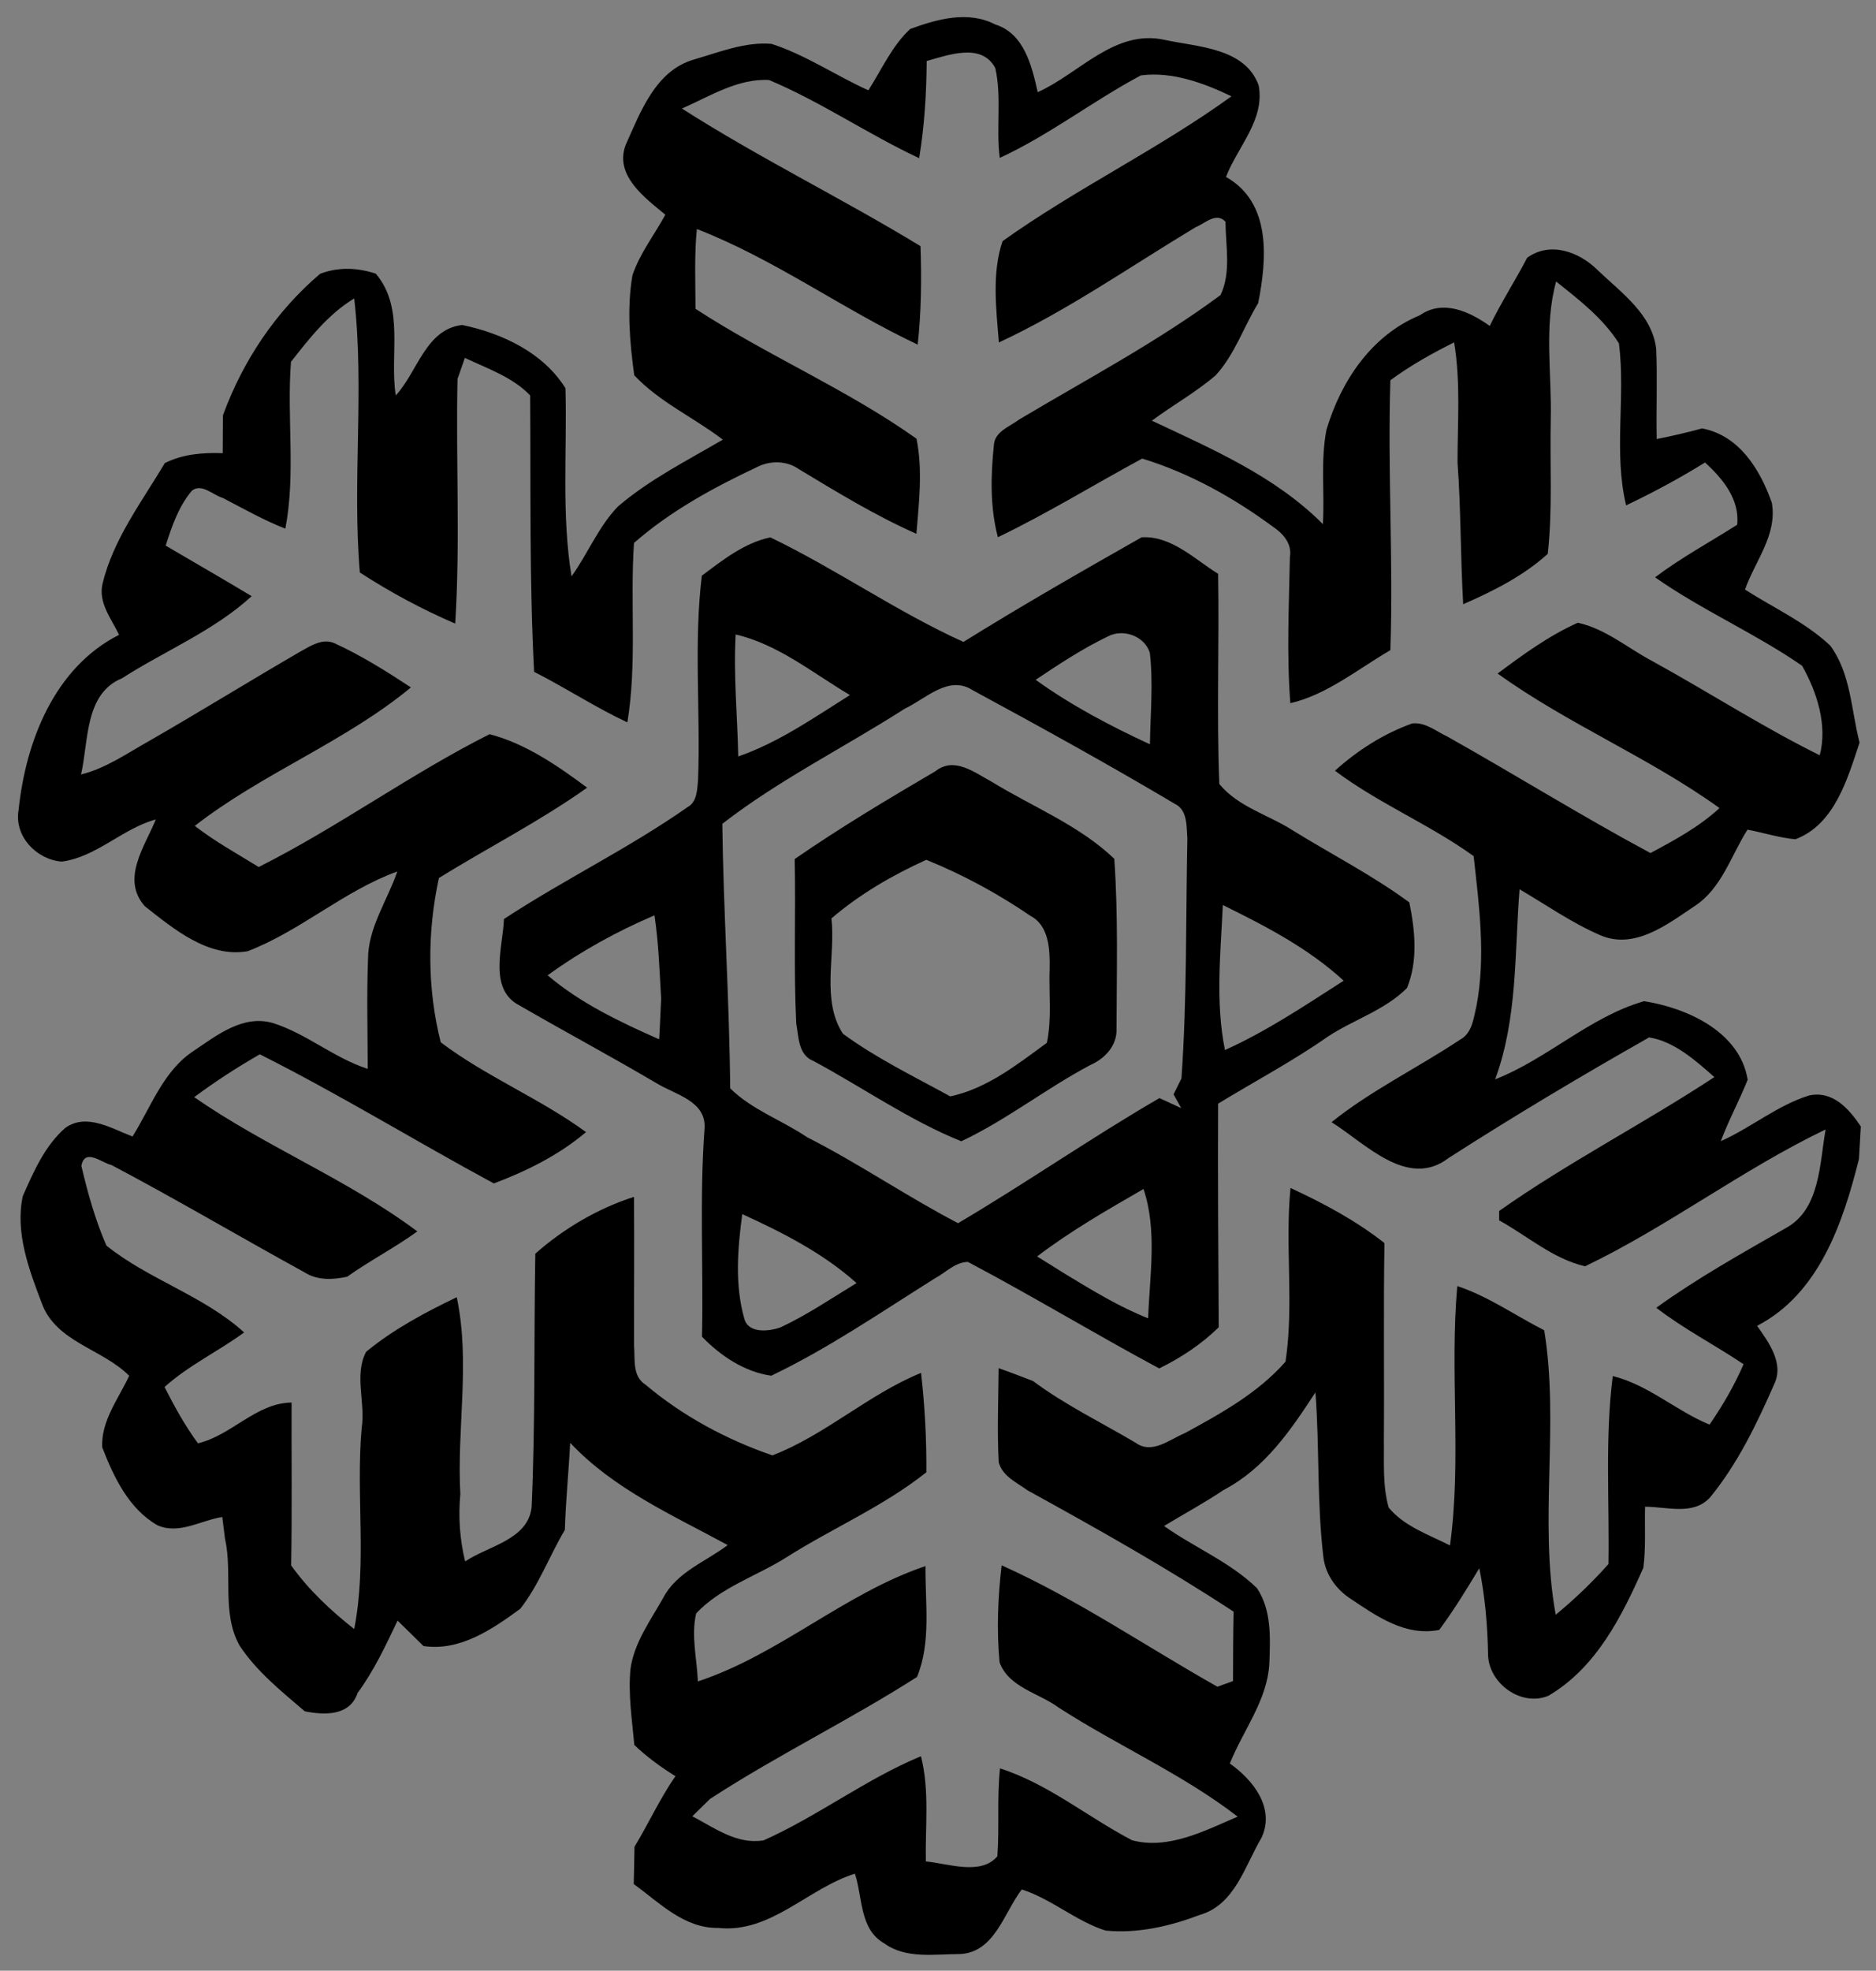 <?xml version="1.0" encoding="UTF-8" ?>
<!DOCTYPE svg PUBLIC "-//W3C//DTD SVG 1.1//EN" "http://www.w3.org/Graphics/SVG/1.1/DTD/svg11.dtd">
<svg width="219pt" height="230pt" viewBox="0 0 219 230" version="1.1" xmlns="http://www.w3.org/2000/svg">
<rect x="0" y="0" width="219" height="230" fill="#808080" stroke="none"/>
<g id="#ffffffff">
<path fill="#ffffff" opacity="1.00" d=" M 141.24 203.25 C 141.90 203.80 141.90 203.80 141.24 203.25 Z" />
</g>
<g id="#000000ff">
<path fill="#000000" opacity="1.00" d=" M 106.26 3.38 C 109.40 2.23 113.02 1.21 116.19 2.86 C 119.57 3.91 120.46 7.73 121.14 10.76 C 126.00 8.58 130.13 3.37 135.95 4.65 C 139.83 5.50 145.32 5.56 146.93 9.95 C 147.70 13.97 144.47 17.14 143.12 20.65 C 148.43 23.65 147.90 30.21 146.88 35.37 C 145.18 38.16 144.14 41.38 141.91 43.81 C 139.59 45.80 136.91 47.28 134.47 49.10 C 141.50 52.41 148.86 55.57 154.43 61.17 C 154.65 57.50 154.14 53.78 154.85 50.15 C 156.54 44.48 160.10 39.13 165.76 36.79 C 168.45 34.91 171.56 36.37 173.91 38.04 C 175.23 35.31 176.88 32.76 178.28 30.08 C 180.96 28.15 184.31 29.37 186.47 31.49 C 189.20 34.12 192.87 36.65 193.34 40.72 C 193.49 44.23 193.33 47.74 193.40 51.24 C 195.18 50.89 196.95 50.48 198.70 50.00 C 203.05 50.83 205.48 54.81 206.84 58.68 C 207.50 62.43 204.88 65.47 203.71 68.81 C 207.04 70.95 210.75 72.61 213.66 75.35 C 216.07 78.62 216.10 82.87 217.08 86.67 C 215.68 90.88 214.17 96.24 209.59 97.95 C 207.69 97.78 205.86 97.18 204.00 96.83 C 202.05 99.89 200.98 103.73 197.78 105.78 C 194.61 107.91 190.76 110.90 186.77 109.13 C 183.46 107.70 180.49 105.60 177.39 103.79 C 176.80 111.20 177.17 118.85 174.54 125.97 C 180.67 123.57 185.56 118.69 191.92 116.85 C 196.93 117.63 203.12 120.42 204.02 126.02 C 203.05 128.44 201.80 130.74 200.88 133.19 C 204.42 131.61 207.47 129.01 211.20 127.85 C 213.97 127.26 215.86 129.43 217.23 131.47 C 217.17 132.42 217.06 134.32 217.01 135.27 C 215.16 142.67 212.37 150.99 205.12 154.74 C 206.46 156.65 208.28 159.09 207.13 161.52 C 205.10 166.15 202.87 170.80 199.65 174.74 C 197.70 176.92 194.57 175.85 192.04 175.85 C 191.98 178.22 192.15 180.61 191.84 182.98 C 189.32 188.67 186.34 194.63 180.77 197.91 C 177.55 199.26 173.71 196.41 173.71 193.02 C 173.65 189.67 173.36 186.32 172.69 183.03 C 171.21 185.48 169.72 187.93 168.01 190.23 C 164.05 191.02 160.68 188.61 157.57 186.53 C 155.96 185.46 154.76 183.76 154.50 181.82 C 153.72 175.41 154.05 168.94 153.56 162.51 C 150.67 166.93 147.67 171.37 142.84 173.90 C 140.59 175.41 138.20 176.70 135.89 178.10 C 139.43 180.62 143.58 182.29 146.73 185.35 C 148.46 187.93 148.29 191.17 148.18 194.14 C 147.95 198.45 145.12 201.94 143.57 205.82 C 146.28 207.74 148.88 211.00 147.27 214.48 C 145.33 217.74 144.17 222.29 140.10 223.48 C 136.59 224.81 132.83 225.69 129.06 225.32 C 125.58 224.21 122.77 221.64 119.28 220.52 C 117.19 223.23 116.12 227.90 112.03 228.06 C 109.10 228.06 105.74 228.66 103.21 226.80 C 100.33 225.17 100.71 221.43 99.80 218.68 C 94.31 220.39 89.96 225.67 83.84 225.01 C 79.86 225.08 76.97 222.05 73.98 219.89 C 74.02 218.43 74.04 216.99 74.07 215.54 C 75.72 212.82 77.03 209.91 78.85 207.30 C 77.14 206.24 75.51 205.05 74.05 203.66 C 73.78 200.70 73.32 197.74 73.60 194.78 C 74.03 191.70 75.94 189.13 77.42 186.49 C 79.00 183.47 82.37 182.28 84.95 180.33 C 78.53 176.83 71.66 173.82 66.56 168.39 C 66.39 171.78 66.04 175.16 65.94 178.56 C 64.14 181.58 62.92 184.97 60.74 187.76 C 57.47 190.15 53.70 192.75 49.43 192.11 C 48.43 191.11 47.41 190.13 46.41 189.14 C 45.04 192.04 43.66 194.98 41.75 197.58 C 40.85 200.29 37.89 200.19 35.58 199.73 C 32.84 197.38 29.95 195.08 27.95 192.03 C 25.84 188.20 27.19 183.66 26.26 179.55 C 26.18 178.93 26.03 177.68 25.95 177.05 C 23.46 177.44 20.89 179.13 18.39 178.02 C 15.03 176.11 13.27 172.37 11.93 168.91 C 11.79 165.83 13.84 163.24 15.08 160.57 C 11.94 157.41 6.54 156.65 4.88 152.11 C 3.38 148.16 1.75 143.86 2.66 139.60 C 3.92 136.76 5.23 133.72 7.62 131.64 C 10.10 129.86 13.05 131.73 15.47 132.64 C 17.64 129.19 19.06 124.97 22.61 122.65 C 25.32 120.83 28.36 118.39 31.86 119.40 C 35.79 120.64 38.99 123.48 42.93 124.75 C 42.92 120.50 42.80 116.24 42.96 112.00 C 42.95 108.27 45.22 105.12 46.38 101.71 C 40.13 103.98 35.10 108.64 28.91 111.02 C 24.33 111.82 20.28 108.42 16.91 105.77 C 14.09 102.60 16.90 98.80 18.19 95.64 C 14.27 96.71 11.30 100.01 7.21 100.56 C 4.26 100.33 1.63 97.59 2.17 94.54 C 2.99 86.56 6.35 77.91 13.90 74.09 C 13.00 72.21 11.45 70.35 11.97 68.12 C 13.23 62.91 16.55 58.58 19.24 54.05 C 21.34 52.99 23.68 52.81 26.00 52.89 C 26.00 51.41 26.01 49.94 26.03 48.46 C 28.36 42.09 32.19 36.37 37.36 31.96 C 39.48 31.14 41.73 31.23 43.87 31.94 C 47.27 35.95 45.45 41.40 46.20 46.15 C 48.73 43.44 49.69 38.41 53.96 37.93 C 58.61 38.90 63.41 41.14 66.01 45.31 C 66.21 52.62 65.53 60.03 66.72 67.27 C 68.62 64.62 69.85 61.49 72.13 59.12 C 75.83 55.95 80.21 53.76 84.38 51.31 C 80.99 48.72 77.00 46.94 74.04 43.80 C 73.51 39.94 73.17 35.98 73.83 32.13 C 74.69 29.57 76.39 27.41 77.67 25.06 C 75.30 23.09 71.71 20.50 73.03 16.94 C 74.77 13.05 76.55 8.17 81.10 6.92 C 84.01 6.07 87.01 4.86 90.07 5.12 C 94.06 6.41 97.56 8.82 101.37 10.54 C 102.93 8.12 104.12 5.35 106.26 3.38 M 108.18 7.12 C 108.15 10.91 107.92 14.71 107.30 18.46 C 101.33 15.67 95.85 11.89 89.78 9.34 C 86.15 9.13 82.84 11.25 79.61 12.67 C 88.65 18.45 98.30 23.15 107.46 28.73 C 107.59 32.56 107.55 36.41 107.13 40.22 C 98.35 36.08 90.41 30.24 81.35 26.73 C 81.04 29.82 81.19 32.93 81.19 36.04 C 89.55 41.49 98.87 45.43 106.99 51.20 C 107.73 54.84 107.28 58.63 106.98 62.30 C 102.21 60.19 97.75 57.46 93.30 54.78 C 91.86 53.75 89.91 53.72 88.36 54.52 C 83.27 56.92 78.27 59.64 74.01 63.37 C 73.54 70.35 74.38 77.37 73.24 84.31 C 69.50 82.56 66.04 80.28 62.35 78.41 C 61.79 67.67 61.97 56.90 61.89 46.15 C 59.83 44.00 56.90 43.02 54.27 41.77 C 54.05 42.38 53.62 43.61 53.41 44.22 C 53.20 53.73 53.74 63.27 53.14 72.78 C 49.27 71.12 45.55 69.11 42.01 66.82 C 41.10 56.17 42.56 45.43 41.35 34.83 C 38.32 36.67 36.12 39.48 33.97 42.23 C 33.46 48.72 34.55 55.26 33.31 61.70 C 30.77 60.71 28.41 59.36 26.00 58.11 C 24.87 57.80 23.56 56.36 22.40 57.27 C 20.85 59.11 20.06 61.42 19.34 63.68 C 22.68 65.64 26.05 67.58 29.38 69.58 C 24.98 73.62 19.25 75.95 14.23 79.17 C 9.85 80.98 10.36 86.53 9.46 90.39 C 12.40 89.66 14.88 87.89 17.48 86.44 C 23.41 83.03 29.22 79.43 35.14 76.00 C 36.31 75.35 37.66 74.47 39.04 75.07 C 42.17 76.50 45.10 78.34 47.97 80.23 C 40.25 86.61 30.64 90.24 22.74 96.39 C 25.08 98.21 27.68 99.63 30.20 101.19 C 39.46 96.54 47.89 90.35 57.15 85.69 C 61.29 86.75 65.10 89.37 68.54 91.93 C 63.04 95.84 56.98 98.92 51.24 102.47 C 49.86 108.78 49.87 115.39 51.45 121.65 C 56.76 125.66 63.04 128.20 68.41 132.13 C 65.26 134.80 61.50 136.67 57.65 138.12 C 48.50 133.18 39.63 127.72 30.33 123.05 C 27.68 124.57 25.12 126.23 22.67 128.05 C 31.01 133.84 40.59 137.65 48.72 143.72 C 46.08 145.63 43.17 147.13 40.52 149.01 C 38.84 149.37 37.04 149.46 35.54 148.49 C 28.01 144.36 20.61 139.98 13.01 135.97 C 11.89 135.73 9.89 133.93 9.50 136.07 C 10.24 139.23 11.12 142.40 12.43 145.38 C 17.37 149.35 23.76 151.21 28.50 155.51 C 25.47 157.73 22.02 159.35 19.21 161.88 C 20.36 164.15 21.59 166.39 23.11 168.45 C 27.06 167.51 29.89 163.75 34.04 163.69 C 34.02 170.03 34.10 176.36 33.99 182.70 C 36.03 185.56 38.61 187.97 41.35 190.13 C 42.86 182.41 41.53 174.47 42.22 166.66 C 42.69 163.72 41.31 160.47 42.74 157.77 C 45.92 155.15 49.61 153.18 53.32 151.40 C 54.93 158.98 53.31 166.72 53.74 174.38 C 53.49 177.01 53.67 179.66 54.30 182.24 C 56.99 180.41 61.64 179.73 62.06 175.90 C 62.50 166.05 62.32 156.18 62.49 146.32 C 65.76 143.42 69.81 141.02 74.01 139.69 C 74.06 145.48 74.00 151.27 74.02 157.06 C 74.15 158.62 73.79 160.63 75.36 161.61 C 79.70 165.27 84.80 168.01 90.17 169.86 C 96.36 167.47 101.36 162.75 107.52 160.23 C 107.96 164.08 108.17 167.96 108.14 171.83 C 103.12 175.83 97.17 178.35 91.77 181.78 C 88.30 183.97 84.12 185.26 81.27 188.30 C 80.66 190.89 81.36 193.61 81.47 196.24 C 90.96 193.11 98.61 185.95 108.04 182.78 C 107.99 187.06 108.72 191.68 107.05 195.72 C 99.17 200.76 90.72 204.85 82.88 209.96 C 82.37 210.46 81.34 211.47 80.82 211.98 C 83.41 213.33 86.03 215.31 89.14 214.79 C 95.49 211.96 101.08 207.64 107.51 204.97 C 108.53 208.98 108.00 213.15 108.08 217.25 C 110.72 217.50 114.50 218.92 116.43 216.65 C 116.68 213.24 116.37 209.80 116.74 206.39 C 122.36 208.19 126.98 212.08 132.16 214.78 C 136.37 215.91 140.67 213.66 144.48 212.02 C 138.01 207.03 130.43 203.72 123.58 199.29 C 121.28 197.59 117.75 196.94 116.69 194.02 C 116.33 190.25 116.49 186.44 116.93 182.69 C 125.72 186.64 133.73 192.13 142.12 196.86 C 142.58 196.70 143.49 196.37 143.94 196.20 C 143.95 193.50 143.95 190.80 144.01 188.10 C 136.24 183.00 128.11 178.43 119.97 173.95 C 118.71 173.03 117.03 172.31 116.59 170.67 C 116.39 167.01 116.55 163.34 116.58 159.68 C 117.92 160.15 119.26 160.67 120.59 161.18 C 124.34 163.97 128.57 166.02 132.58 168.39 C 134.49 169.78 136.54 167.99 138.32 167.26 C 142.53 164.97 146.87 162.57 150.07 158.92 C 151.07 152.22 149.99 145.38 150.65 138.65 C 154.50 140.43 158.28 142.45 161.62 145.08 C 161.49 152.72 161.61 160.36 161.55 168.00 C 161.59 170.65 161.38 173.36 162.11 175.95 C 163.93 178.15 166.78 179.11 169.27 180.37 C 170.64 170.35 169.22 160.17 170.12 150.10 C 173.75 151.30 176.89 153.54 180.27 155.26 C 182.06 166.20 179.62 177.53 181.61 188.46 C 183.81 186.65 185.87 184.67 187.77 182.54 C 187.89 175.22 187.35 167.87 188.27 160.60 C 192.43 161.63 195.66 164.66 199.57 166.27 C 201.10 164.04 202.47 161.70 203.54 159.22 C 200.18 156.96 196.56 155.11 193.35 152.63 C 198.14 149.17 203.32 146.29 208.44 143.35 C 212.50 141.16 212.40 135.81 213.12 131.82 C 203.40 136.48 194.73 143.14 185.04 147.79 C 181.31 146.93 178.31 144.25 175.01 142.43 C 175.01 142.15 175.01 141.60 175.01 141.33 C 183.07 135.65 191.89 131.13 200.13 125.71 C 197.94 123.77 195.43 121.53 192.51 121.08 C 184.59 125.57 176.77 130.23 169.11 135.15 C 164.33 138.82 159.41 133.45 155.44 130.97 C 160.09 127.24 165.49 124.64 170.43 121.35 C 171.89 120.57 172.01 118.83 172.36 117.41 C 173.46 111.61 172.67 105.71 172.03 99.92 C 166.87 96.20 160.92 93.77 155.84 89.95 C 158.47 87.58 161.53 85.62 164.87 84.43 C 166.42 84.27 167.67 85.37 168.99 85.98 C 176.92 90.44 184.66 95.26 192.67 99.56 C 195.50 98.05 198.36 96.50 200.73 94.31 C 192.52 88.40 183.04 84.52 174.83 78.61 C 177.79 76.40 180.80 74.20 184.19 72.68 C 187.42 73.38 190.01 75.64 192.89 77.16 C 199.44 80.76 205.73 84.83 212.43 88.15 C 213.36 84.66 212.11 80.76 210.37 77.70 C 204.88 73.90 198.68 71.22 193.21 67.38 C 196.24 65.09 199.60 63.28 202.80 61.24 C 203.09 58.26 201.11 55.86 199.04 53.98 C 196.07 55.82 192.99 57.48 189.83 58.98 C 188.34 52.80 189.79 46.34 188.99 40.08 C 187.15 37.15 184.33 34.99 181.66 32.85 C 180.21 38.12 181.17 43.64 181.03 49.03 C 180.92 54.23 181.26 59.46 180.68 64.64 C 177.84 67.22 174.31 68.99 170.81 70.52 C 170.49 65.01 170.55 59.50 170.15 54.00 C 170.14 49.32 170.53 44.61 169.75 39.96 C 167.17 41.25 164.64 42.66 162.31 44.38 C 161.97 54.88 162.67 65.38 162.31 75.88 C 158.54 78.08 154.87 81.10 150.63 82.07 C 150.19 76.38 150.47 70.69 150.58 65.00 C 150.85 63.45 149.76 62.24 148.58 61.46 C 143.95 58.05 138.85 55.21 133.34 53.52 C 127.71 56.56 122.26 59.93 116.49 62.70 C 115.57 59.21 115.65 55.54 116.02 51.98 C 116.10 50.35 117.88 49.80 118.98 48.96 C 126.88 44.25 135.08 39.92 142.48 34.44 C 143.74 31.81 143.08 28.70 143.06 25.88 C 141.98 24.71 140.67 26.08 139.59 26.51 C 131.98 31.08 124.68 36.21 116.61 39.97 C 116.29 36.08 115.77 31.84 117.04 28.14 C 125.62 22.02 135.23 17.41 143.76 11.24 C 140.52 9.68 136.79 8.32 133.18 8.80 C 127.57 11.79 122.49 15.76 116.71 18.43 C 116.26 14.96 116.96 11.37 116.19 7.95 C 114.60 4.95 110.74 6.41 108.18 7.12 M 141.24 203.25 C 141.90 203.80 141.90 203.80 141.24 203.25 Z" />
<path fill="#000000" opacity="1.00" d=" M 81.93 67.19 C 84.35 65.38 86.91 63.34 89.93 62.72 C 97.62 66.42 104.67 71.39 112.47 74.92 C 119.30 70.67 126.29 66.67 133.27 62.71 C 136.72 62.50 139.44 65.26 142.20 66.97 C 142.34 75.15 142.02 83.34 142.34 91.50 C 144.54 94.19 148.11 95.10 150.95 96.94 C 155.47 99.73 160.24 102.17 164.52 105.32 C 165.19 108.59 165.55 112.13 164.25 115.31 C 161.68 117.90 158.01 119.00 155.00 120.99 C 150.90 123.86 146.47 126.20 142.20 128.81 C 142.16 137.51 142.22 146.21 142.27 154.91 C 140.24 156.89 137.86 158.47 135.32 159.71 C 127.81 155.68 120.53 151.26 112.99 147.28 C 111.48 147.30 110.37 148.56 109.10 149.22 C 102.84 153.15 96.70 157.37 90.04 160.56 C 86.92 160.13 84.11 158.24 81.95 156.01 C 82.13 147.95 81.65 139.88 82.24 131.83 C 82.56 128.51 78.85 127.78 76.65 126.43 C 71.36 123.31 65.94 120.41 60.63 117.34 C 56.97 115.45 58.71 110.54 58.83 107.26 C 65.82 102.67 73.40 99.01 80.25 94.21 C 81.39 93.60 81.38 92.14 81.49 91.03 C 81.79 83.09 80.97 75.08 81.93 67.19 M 85.88 74.05 C 85.61 78.80 86.09 83.54 86.18 88.29 C 90.90 86.65 95.02 83.76 99.22 81.12 C 94.90 78.57 90.86 75.21 85.88 74.05 M 129.33 74.28 C 126.37 75.70 123.62 77.52 120.90 79.34 C 125.05 82.33 129.60 84.72 134.24 86.87 C 134.29 83.31 134.64 79.74 134.23 76.19 C 133.61 74.21 131.09 73.34 129.33 74.28 M 105.64 82.70 C 98.57 87.23 90.96 91.00 84.32 96.15 C 84.45 106.45 85.15 116.72 85.24 127.02 C 87.76 129.52 91.28 130.74 94.21 132.72 C 100.25 135.79 105.84 139.63 111.84 142.76 C 119.79 138.07 127.37 132.79 135.35 128.16 C 135.99 128.45 137.26 129.04 137.89 129.33 C 137.67 128.93 137.22 128.12 137.00 127.72 C 137.23 127.25 137.69 126.33 137.92 125.86 C 138.58 116.55 138.42 107.22 138.61 97.88 C 138.50 96.49 138.66 94.54 137.15 93.82 C 129.39 89.21 121.48 84.85 113.54 80.55 C 110.74 78.74 108.09 81.55 105.64 82.70 M 143.00 122.55 C 147.89 120.35 152.36 117.34 156.86 114.46 C 152.75 110.68 147.72 108.07 142.75 105.63 C 142.49 111.25 141.87 117.01 143.00 122.55 M 63.93 113.83 C 67.76 117.09 72.38 119.28 76.95 121.30 C 77.05 119.72 77.10 118.14 77.18 116.56 C 76.99 113.31 76.89 110.05 76.40 106.83 C 72.02 108.70 67.79 111.03 63.93 113.83 M 121.07 146.64 C 122.19 147.34 123.30 148.04 124.42 148.73 C 127.53 150.61 130.64 152.52 134.03 153.86 C 134.21 148.88 135.11 143.58 133.49 138.77 C 129.24 141.22 124.97 143.67 121.07 146.64 M 86.89 153.90 C 87.35 155.67 89.78 155.39 91.09 154.93 C 94.21 153.48 97.06 151.53 99.99 149.75 C 96.10 146.26 91.37 143.86 86.65 141.70 C 86.11 145.73 85.76 149.95 86.89 153.90 Z" />
<path fill="#000000" opacity="1.00" d=" M 92.77 100.26 C 98.08 96.59 103.64 93.27 109.20 90.01 C 111.40 88.26 113.77 90.17 115.75 91.23 C 120.55 94.18 125.95 96.29 130.08 100.23 C 130.54 106.81 130.36 113.42 130.34 120.01 C 130.44 122.00 129.01 123.54 127.30 124.29 C 122.14 127.02 117.51 130.70 112.22 133.20 C 106.16 130.76 100.72 126.92 94.96 123.83 C 93.17 123.13 93.24 121.00 92.95 119.43 C 92.64 113.05 92.91 106.65 92.77 100.26 M 97.06 107.19 C 97.55 111.61 95.85 116.71 98.40 120.65 C 102.30 123.51 106.70 125.64 110.93 127.96 C 115.20 127.06 118.76 124.23 122.21 121.71 C 122.81 118.86 122.42 115.90 122.53 113.01 C 122.57 110.84 122.47 108.03 120.29 106.89 C 116.48 104.29 112.41 102.08 108.13 100.35 C 104.17 102.15 100.37 104.35 97.06 107.19 Z" />
</g>
</svg>
